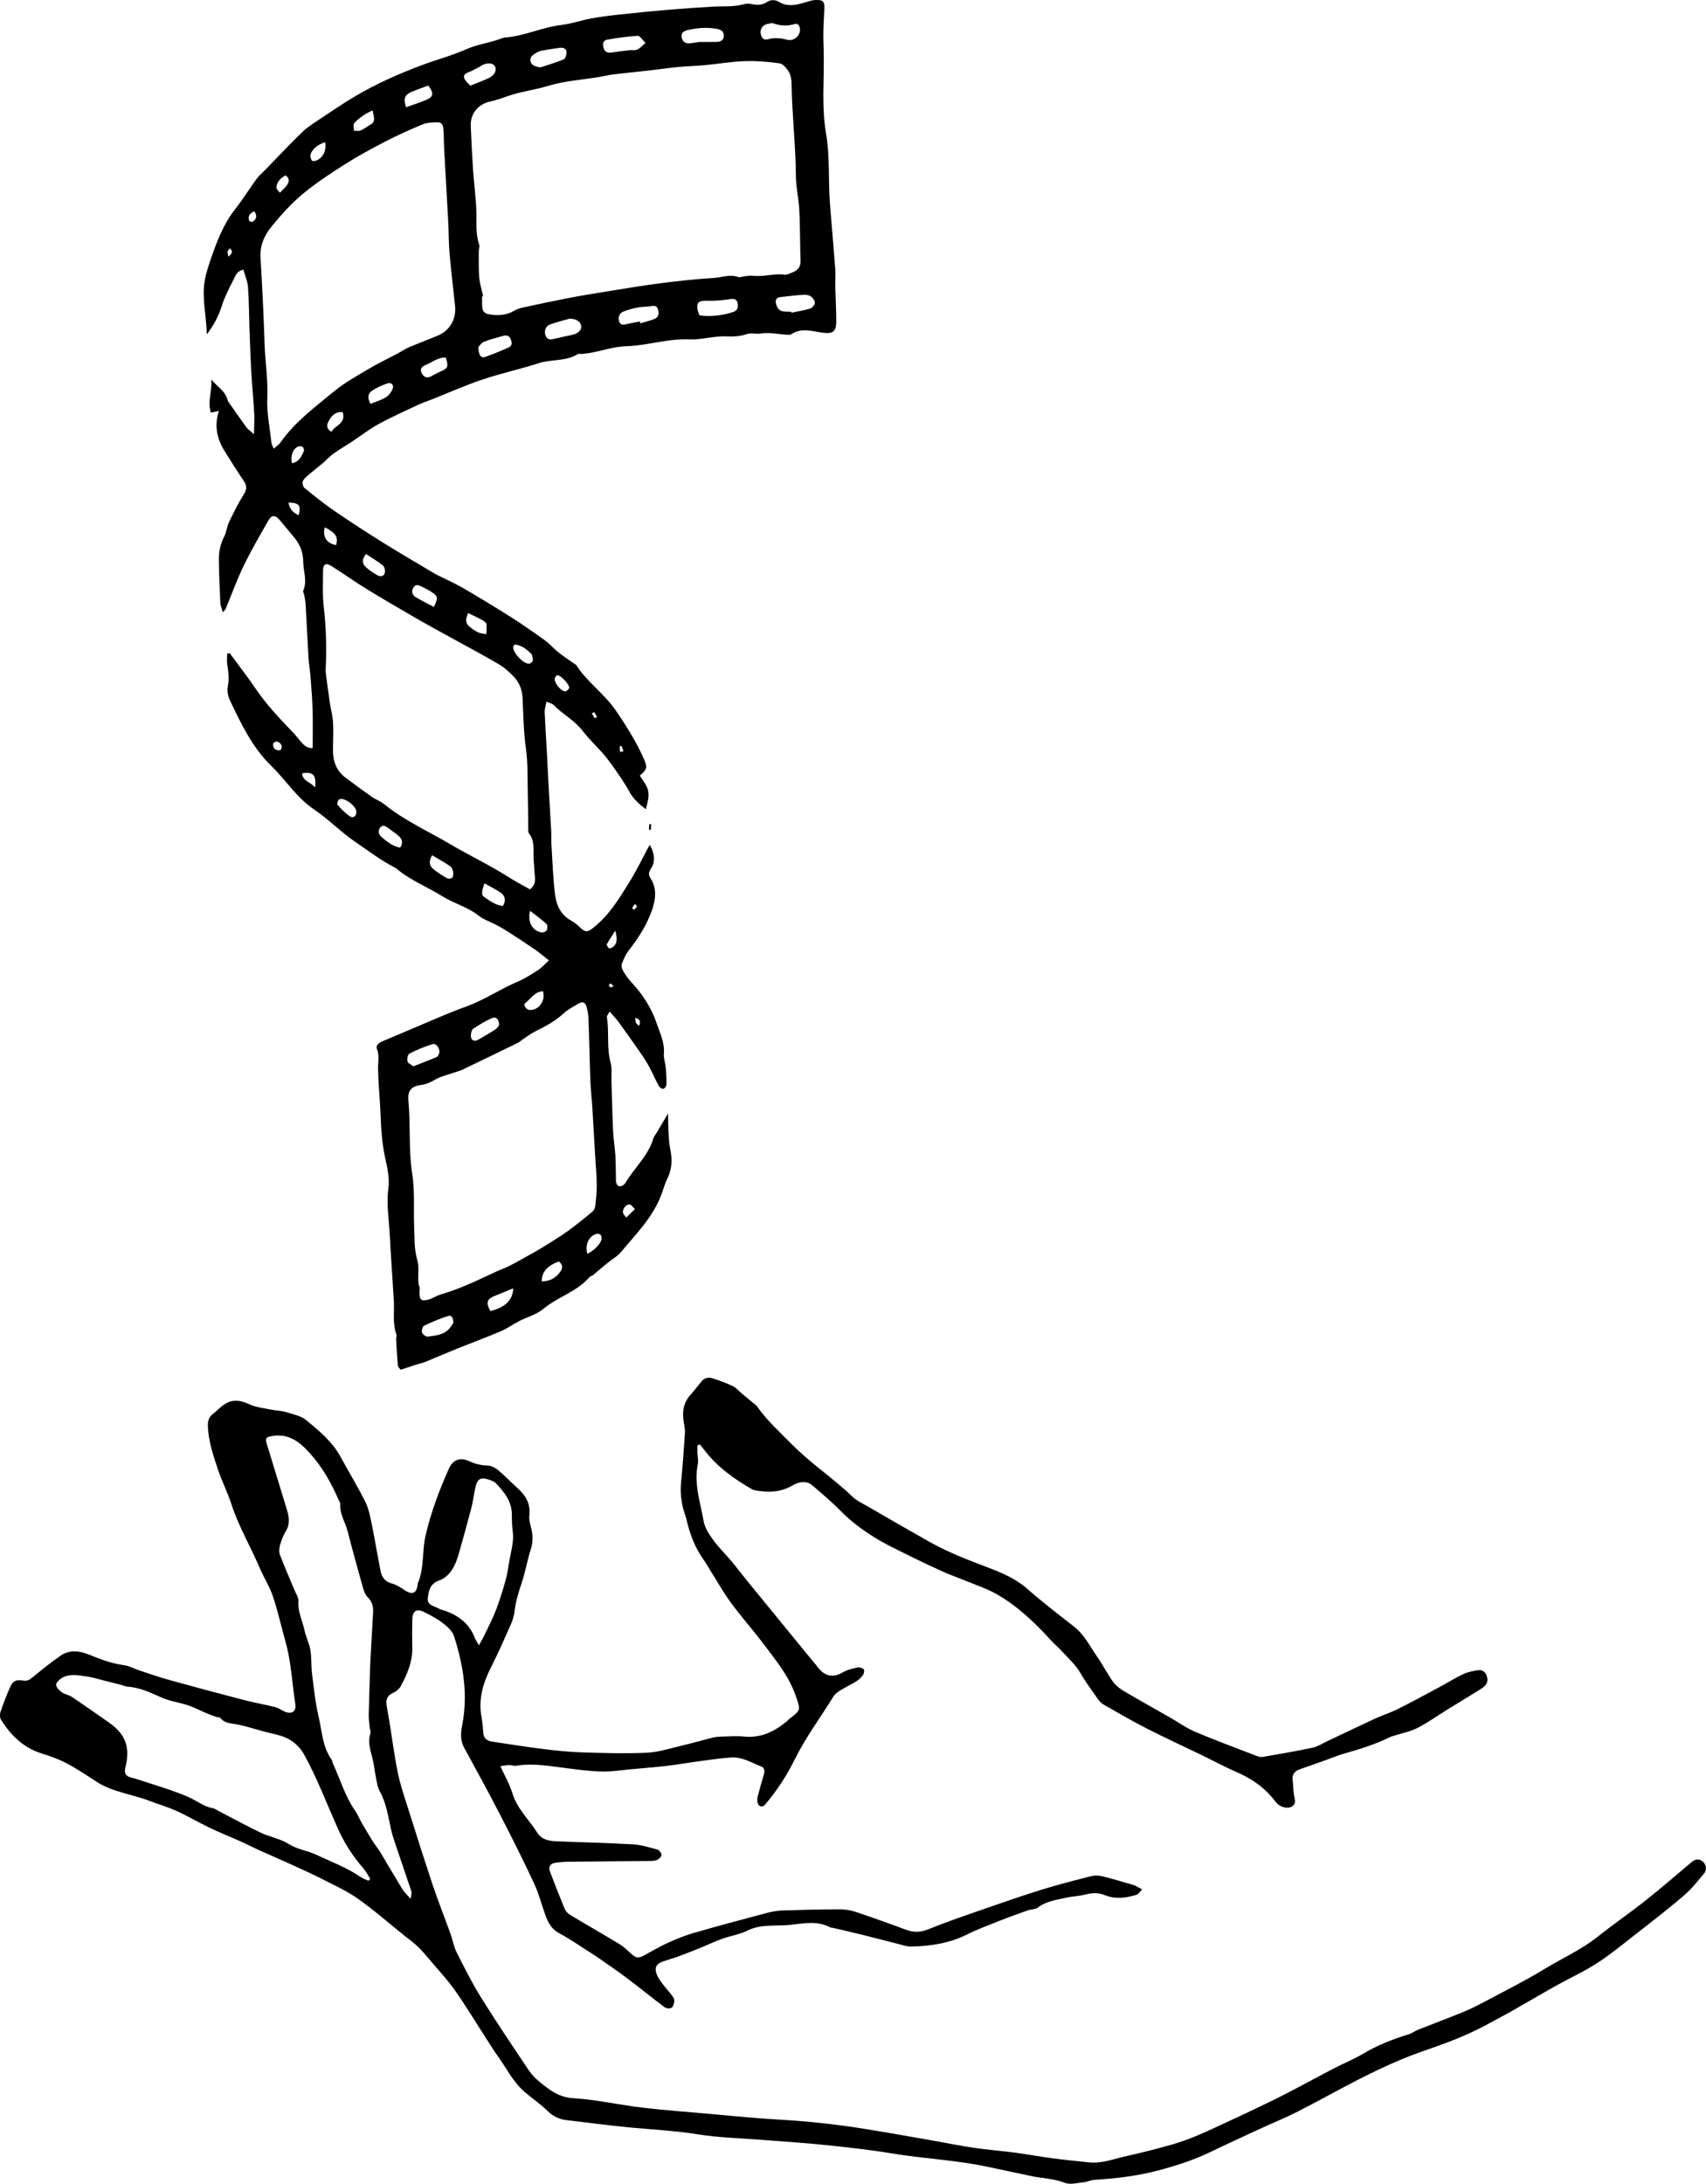 <?xml version="1.0" encoding="utf-8"?>
<!-- Generator: Adobe Illustrator 27.1.1, SVG Export Plug-In . SVG Version: 6.00 Build 0)  -->
<svg version="1.1" id="Layer_1" xmlns="http://www.w3.org/2000/svg" xmlns:xlink="http://www.w3.org/1999/xlink" x="0px" y="0px"
	 viewBox="0 0 668.13 854.84" style="enable-background:new 0 0 668.13 854.84;" xml:space="preserve">
<path d="M214.98,375.95c-2.23-1.74-3.8-3.11-5.5-4.28c-3.58-2.45-7.22-4.81-10.87-7.16c-1.44-0.93-2.95-1.76-4.47-2.57
	c-2.21-1.17-4.73-1.94-6.64-3.47c-4.31-3.44-9.67-4.76-14.23-7.6c-5.92-3.7-12.53-6.24-17.93-10.79c-0.3-0.25-0.65-0.46-1-0.64
	c-5.32-2.69-9.98-6.36-14.89-9.66c-5.84-3.92-10.67-9.03-16.41-12.88c-6.86-4.61-11.06-11.53-16.79-17.08
	c-7.51-7.27-11.87-16.61-16.29-25.85c-0.75-1.56-1.05-3.66-0.73-5.35c0.56-2.96,0.21-5.76-0.24-8.63c-0.2-1.31-0.03-2.69-0.03-4.03
	c0.32-0.1,0.64-0.21,0.97-0.31c3.37,4.59,6.89,9.09,10.09,13.81c4.24,6.25,9.36,11.7,14.58,17.1c1.09,1.13,2.06,2.38,3.07,3.59
	c1.29,1.54,2.68,2.86,4.79,2.66c0-4.97,0.1-9.77-0.03-14.56c-0.12-4.32-0.46-8.64-0.79-12.96c-0.2-2.62-0.66-5.22-0.82-7.84
	c-0.42-6.96-0.73-13.92-1.13-20.88c-0.07-1.17-0.31-2.34-0.51-3.5c-0.11-0.65-0.62-1.41-0.41-1.89c1.65-3.81,0-7.58-0.02-11.35
	c-0.02-3.53-1.26-6.73-3.55-9.47c-1.95-2.32-3.86-4.69-5.84-6.99c-1.52-1.77-2.98-1.82-4.12,0.17c-3.4,5.93-6.86,11.86-9.84,18.01
	c-2.64,5.43-4.67,11.16-7,16.75c-0.14,0.34-0.47,0.59-1.13,1.4c-0.41-1.48-0.91-2.52-0.97-3.59c-0.27-5.67-0.52-11.34-0.59-17.01
	c-0.04-3.19,0.64-6.25,2.14-9.17c0.89-1.73,1.02-3.84,1.87-5.6c1.76-3.67,3.59-7.35,5.76-10.79c1.27-2.02,1.25-3.44-0.06-5.35
	c-2.54-3.68-4.88-7.51-7.27-11.3c-3.08-4.87-4.4-10.05-2.4-16.02c-1.11,0.23-1.94,0.4-3.16,0.66c-1.44-4.41,0.6-8.65,0.16-12.98
	c2.2,2.75,5.51,4.44,6.39,8.08c0.12,0.49,0.5,0.93,0.8,1.36c2.19,3.12,4.35,6.26,6.6,9.33c0.57,0.77,1.43,1.32,2.94,2.67
	c0.04-3.4,0.21-5.84,0.08-8.26c-0.31-5.4-0.84-10.78-1.15-16.18c-0.32-5.67-0.51-11.34-0.71-17.01c-0.19-5.39-0.18-10.8-0.58-16.18
	c-0.17-2.27-1.16-4.48-1.8-6.78c-2.55,0.46-3.12,2.42-3.89,3.95c-1.71,3.39-3.51,6.81-4.63,10.42c-1.27,4.06-3.27,7.6-5.81,10.96
	c-0.1-7.08-2.03-14.08-0.79-21.14c0.49-2.82,1.4-5.59,2.34-8.31c2.37-6.86,4.89-13.63,9.47-19.46c3-3.82,5.58-7.98,8.44-11.93
	c0.84-1.16,1.99-2.1,3-3.14c4.95-5.09,9.81-10.27,14.9-15.21c2.05-1.99,4.57-3.53,6.97-5.13c4.59-3.06,9.15-6.2,13.9-8.99
	c8.29-4.87,17.07-8.76,26.07-12.12c5.76-2.15,11.75-3.72,17.35-6.21c4.29-1.91,8.89-2.44,13.21-4.02c0.62-0.23,1.25-0.51,1.9-0.55
	c7.64-0.58,14.63-4.06,22.22-4.94c3.9-0.45,7.68-1.81,11.56-2.53c3.61-0.67,7.27-1.12,10.92-1.52c6.41-0.7,12.82-1.34,19.25-1.88
	c5.78-0.49,11.57-0.88,17.36-1.22c4.19-0.25,8.42,0.21,12.55-1.02c0.84-0.25,1.85-0.17,2.74,0.01c2.14,0.44,4.12,0.45,6.08-0.83
	c1.53-1,3.17-0.91,4.85,0.08c3.08,1.82,6.3,1.18,9.5,0.24c1.49-0.43,2.99-1,4.51-1.07c3.15-0.15,3.68,0.58,3.54,3.66
	c-0.18,4.22-0.51,8.45-0.34,12.67c0.18,4.72,0.15,9.42,0.06,14.14c-0.14,7.2-0.29,14.55,0.93,21.59c1.62,9.32,0.83,18.64,1.57,27.92
	c0.67,8.39,1.43,16.78,2.06,25.18c0.18,2.35-0.03,4.74,0.02,7.1c0.1,4.48,0.37,8.95,0.38,13.43c0.01,4.27-1.45,5.09-5.65,4.49
	c-3.93-0.57-8.04-1.94-11.89,0.59c-0.31,0.21-0.76,0.29-1.14,0.28c-3.66-0.13-7.22-1.07-11.03-0.49c-1.68,0.26-3.56-0.4-5.57,0.28
	c-2.31,0.78-4.95,0.97-7.41,0.83c-5.05-0.28-9.98,1.38-14.89,1.17c-8.42-0.37-16.38,2.43-24.7,2.67c-4.54,0.13-9.04,1.65-13.57,2.52
	c-1.16,0.22-2.34,0.35-3.52,0.49c-0.65,0.07-1.46-0.17-1.95,0.13c-4.69,2.88-10.25,1.89-15.25,3.51
	c-7.24,2.35-14.72,3.95-21.93,6.37c-6.71,2.25-13.21,5.16-19.8,7.77c-1.83,0.72-3.72,1.32-5.5,2.16c-5.2,2.45-10.46,4.8-15.49,7.55
	c-3.65,2-6.97,4.61-10.46,6.91c-2.4,1.59-4.91,3.02-7.24,4.7c-1.48,1.06-2.7,2.47-4.09,3.66c-1.69,1.44-3.48,2.77-5.17,4.22
	c-0.98,0.84-2.11,1.7-2.65,2.81c-0.32,0.67,0.04,2.21,0.63,2.69c3.87,3.15,7.78,6.27,11.89,9.09c6.2,4.25,12.52,8.33,18.89,12.31
	c6.58,4.11,13.3,8,19.96,11.98c0.57,0.34,1.16,0.63,1.75,0.93c3.28,1.65,6.66,3.13,9.83,4.98c6.26,3.65,12.47,7.4,18.59,11.29
	c4.56,2.9,8.99,6,13.37,9.16c1.79,1.29,3.23,3.05,4.96,4.43c1.95,1.56,4.04,2.93,6.07,4.38c0.43,0.31,0.99,0.53,1.25,0.95
	c4.24,6.59,10.89,11.06,15.31,17.52c4.26,6.22,8.26,12.58,11.26,19.51c1.26,2.91,0.82,3.94-1.8,6.04c1.11,1.87,2.59,3.56,3.16,5.52
	c0.69,2.38-0.09,4.85-0.8,7.67c-2.82-2.2-4.99-4.17-6.47-6.9c-2.19-4.03-4.87-7.71-7.54-11.44c-3.27-4.58-7.51-8.13-10.85-12.46
	c-3.17-4.1-7.7-6.35-11.16-9.94c-0.56-0.59-1.55-0.77-2.89-1.39c-0.3,1.65-0.75,2.88-0.7,4.09c0.24,5.67,0.62,11.33,0.93,16.99
	c0.19,3.54,0.34,7.08,0.53,10.62c0.35,6.18,0.74,12.36,1.07,18.54c0.1,1.84,0,3.7,0.11,5.54c0.41,6.59,0.61,13.2,1.41,19.74
	c0.52,4.25,2.33,8.09,6.49,10.31c1.14,0.61,2.14,1.51,3.1,2.39c2.42,2.23,3.04,2.19,5.69,0.07c5.99-4.81,9.9-11.26,13.84-17.64
	c2.88-4.67,5.28-9.64,7.93-14.55c1.94,2.86,2.29,6.68,0.65,9.06c-0.94,1.36-1.28,2.49-0.33,3.95c2.62,4.05,2.07,8.33,0.59,12.55
	c-2.04,5.79-5.29,10.89-9.07,15.71c-1.19,1.52-1.99,3.4-2.7,5.21c-0.28,0.72-0.08,1.86,0.33,2.57c0.92,1.59,1.95,3.17,3.21,4.51
	c4.4,4.7,7.97,10.06,9.98,16.04c1.29,3.84,3.29,7.69,2.92,12.08c-0.15,1.79,0.56,3.64,0.73,5.48c0.2,2.22,0.33,4.46,0.27,6.69
	c-0.01,0.59-0.76,1.58-1.25,1.63c-0.55,0.06-1.45-0.59-1.76-1.17c-1.44-2.67-2.62-5.49-4.1-8.13c-1.22-2.18-2.67-4.23-4.1-6.28
	c-2.48-3.57-5-7.11-7.57-10.62c-0.96-1.31-2.11-2.48-3.49-4.08c-0.57,1.15-1.14,1.74-1.06,2.23c0.98,5.85-0.16,11.85,1.44,17.69
	c0.64,2.33,0.29,4.94,0.37,7.42c0.2,6.46,0.32,12.91,0.62,19.37c0.14,3.15,0.68,6.27,0.89,9.42c0.18,2.88,0.15,5.77,0.22,8.66
	c0.02,0.79-0.07,1.62,0.16,2.35c0.38,1.25,1.32,1.61,2.48,0.99c0.44-0.24,0.85-0.66,1.11-1.09c3.49-5.87,8.9-10.52,10.91-17.34
	c0.25-0.86,0.92-1.59,1.39-2.38c1.38-2.33,2.76-4.67,4.37-7.39c0.06,2.65,0.06,5.18,0.2,7.7c0.12,2.09,0.23,4.21,0.66,6.25
	c0.84,4.01,0.72,7.82-1.16,11.58c-0.99,1.99-1.55,4.19-2.34,6.28c-3.32,8.87-9.96,15.42-15.84,22.49c-1.31,1.58-3.25,2.64-4.89,3.95
	c-0.91,0.73-1.81,1.47-2.7,2.22c-1.1,0.92-2.17,1.88-3.29,2.78c-0.41,0.32-1.05,0.4-1.37,0.77c-4.94,5.76-12.46,7.76-18.15,12.5
	c-2.63,2.2-6.3,3.14-9.44,4.76c-2.44,1.26-4.69,2.92-7.21,3.98c-5.77,2.45-11.67,4.62-17.49,6.96c-4.03,1.62-8.01,3.38-12.03,5.01
	c-1.09,0.44-2.26,0.66-3.38,1.02c-1.96,0.62-3.91,1.27-6.3,2.06c-0.18-0.28-0.99-0.96-1.07-1.72c-0.35-3.37-0.5-6.77-0.69-10.16
	c-0.04-0.65,0.3-1.38,0.09-1.95c-1.55-4.36-0.74-8.88-1-13.33c-0.49-8.42-1.14-16.83-1.56-25.25c-0.31-6.23-1.41-12.37-0.56-18.72
	c0.51-3.78-0.4-7.87-1.24-11.69c-1.2-5.46-1.61-10.95-1.81-16.5c-0.22-6.05-0.86-12.1-1-18.15c-0.07-2.72,0.62-5.4-0.44-8.15
	c-0.55-1.42,0.82-2.37,2.1-2.92c3.4-1.46,6.8-2.91,10.22-4.33c7.53-3.14,14.96-6.54,22.63-9.3c7.09-2.56,13.28-6.82,20.16-9.74
	c2.88-1.22,5.56-2.98,8.22-4.67C212.2,378.77,213.23,377.54,214.98,375.95z M189.22,115.93c-0.14,0.03-0.28,0.06-0.42,0.09
	c0,0.92,0,1.85,0,2.77c0.01,3.38,0.73,4.08,4.09,4.45c2.98,0.33,5.75-0.04,8.39-1.54c1.02-0.58,2.16-1.02,3.3-1.27
	c5.91-1.29,11.83-2.55,17.77-3.7c4.53-0.88,9.08-1.64,13.63-2.37c7.52-1.21,15.03-2.49,22.58-3.47c7.02-0.91,14.08-1.66,21.14-2.1
	c3.1-0.19,6.17-1.54,9.38-0.35c0.75,0.28,1.79-0.25,2.7-0.34c1.04-0.1,2.1-0.26,3.12-0.15c4.13,0.48,8.18-0.97,12.33-0.42
	c0.95,0.13,2.03-0.48,3.02-0.85c2.19-0.82,3.42-2.25,3.28-4.79c-0.18-3.28-0.11-6.58-0.21-9.87c-0.15-4.61-0.05-9.25-0.66-13.8
	c-0.42-3.12-0.93-6.17-0.96-9.37c-0.09-12.1-1.53-24.15-1.7-36.26c-0.02-1.55-0.35-3.28-1.13-4.57c-0.82-1.35-2.25-3.05-3.6-3.24
	c-4.53-0.63-9.15-1-13.71-0.84c-5.22,0.18-10.42,1.09-15.63,1.58c-3.38,0.32-6.78,0.37-10.15,0.7c-4.06,0.4-8.09,0.98-12.14,1.44
	c-4.45,0.51-8.91,0.92-13.35,1.46c-1.95,0.24-3.87,0.72-5.81,1.04c-6.63,1.1-13.46,1.52-19.83,3.46
	c-5.39,1.65-11.01,2.24-16.29,4.18c-2.09,0.76-4.22,1.45-6.39,1.93c-4.72,1.04-7.82,4.8-7.61,9.59c0.25,5.67,0.51,11.34,0.89,17.01
	c0.37,5.38,1.09,10.73,1.31,16.12c0.18,4.46-0.42,8.94,1.11,13.3c0.27,0.78-0.18,1.8-0.18,2.71c0.02,3.41-0.09,6.84,0.2,10.23
	C187.9,111.13,188.69,113.52,189.22,115.93z M207.6,348.17c1.8-1.59,2.11-3.13,1.89-4.96c-0.25-2.08-0.25-4.19-0.47-6.28
	c-0.38-3.6,0.75-7.45-1.86-10.69c-0.29-0.36-0.27-1.01-0.28-1.53c-0.07-4.99-0.06-9.98-0.19-14.97c-0.14-5.54,0.07-11.14-0.71-16.59
	c-0.93-6.55-1.01-13.11-1.31-19.66c-0.16-3.43-1.19-6.22-3.43-8.57c-1.72-1.8-3.62-3.57-5.75-4.82
	c-6.24-3.66-12.64-7.04-18.97-10.54c-4.5-2.49-9.03-4.93-13.49-7.51c-6.6-3.82-13.19-7.64-19.69-11.63
	c-4.6-2.82-8.99-5.99-13.56-8.86c-2.14-1.34-3.25-0.7-3.26,1.8c-0.02,4.76-0.25,9.56,0.28,14.26c0.91,8.03,1.16,16.03,0.75,24.08
	c-0.05,1.04,0.07,2.1,0.21,3.14c0.46,3.51,0.94,7.02,1.46,10.51c0.37,2.44,1.06,4.85,1.2,7.3c0.2,3.4,0.07,6.83-0.02,10.24
	c-0.12,4.62,1.05,8.64,4.91,11.52c3.36,2.5,6.72,5.01,10.15,7.41c1.62,1.13,3.56,1.82,5.08,3.05c7.95,6.41,17.26,10.56,25.97,15.69
	c7.56,4.46,15.54,8.22,22.96,12.97C202.04,345.17,204.74,346.55,207.6,348.17z M107.2,175.64c1.19-1.07,2.09-1.63,2.65-2.43
	c5.65-8.1,13.55-13.87,21.01-20.03c4.04-3.33,8.72-5.91,13.24-8.61c3.73-2.22,7.66-4.08,11.49-6.12c1.51-0.8,2.93-1.8,4.49-2.47
	c3.73-1.59,7.54-3,11.28-4.56c4.75-1.98,7.38-6.44,6.86-11.6c-0.71-6.89-1.56-13.77-2.17-20.67c-0.35-4.05-0.28-8.14-0.5-12.2
	c-0.51-9.6-1.09-19.2-1.61-28.8c-0.14-2.5-0.1-5.01-0.28-7.51c-0.1-1.34-0.46-2.82-2.21-2.76c-1.96,0.07-4.07,0.04-5.82,0.76
	c-4.99,2.05-9.93,4.28-14.72,6.76c-5.49,2.84-10.94,5.8-16.15,9.11c-5.65,3.59-11.28,7.31-16.4,11.59
	c-4.33,3.62-8.16,7.92-11.77,12.28c-2.87,3.46-4.85,7.47-4.57,12.33c0.65,11.17,1.25,22.34,1.58,33.52
	c0.21,7.2,1.42,14.3,1.09,21.58c-0.26,5.85,1.01,11.76,1.63,17.64C106.38,173.93,106.69,174.39,107.2,175.64z M164.39,504.13
	c-0.07,0.98-0.12,1.38-0.12,1.78c0.04,2.98,0.71,3.59,3.59,2.81c1.62-0.44,3.07-1.51,4.69-1.98c7.63-2.2,14.72-5.68,21.88-9.01
	c1.67-0.77,3.43-1.34,5.06-2.18c2.68-1.37,5.29-2.88,7.92-4.34c1.5-0.83,3.01-1.64,4.46-2.55c3.34-2.09,6.75-4.1,9.96-6.38
	c3.52-2.5,6.88-5.23,10.21-7.98c0.63-0.52,1.03-1.6,1.12-2.47c0.3-2.74,0.57-5.51,0.54-8.26c-0.04-3.56-0.38-7.12-0.59-10.67
	c-0.37-6.4-0.72-12.81-1.12-19.21c-0.22-3.54-0.65-7.07-0.78-10.62c-0.3-8.14-0.44-16.3-0.73-24.44c-0.06-1.57-0.39-3.15-0.81-4.68
	c-0.37-1.36-1.45-2.01-2.75-1.27c-2.17,1.25-4.47,2.42-6.28,4.1c-3.25,3.02-7.07,4.98-10.96,6.93c-1.62,0.81-3.1,1.93-4.63,2.93
	c-0.76,0.5-1.43,1.19-2.24,1.58c-7.22,3.54-14.46,7.04-21.72,10.52c-0.94,0.45-1.99,0.69-2.98,1.04c-2.6,0.91-5.37,1.52-7.73,2.86
	c-1.76,1-3.34,1.81-5.39,2.07c-3.87,0.5-5.42,2.16-5.05,6.09c0.9,9.58,0.02,19.21,1.51,28.81c1.05,6.73,0.46,13.71,0.75,20.57
	c0.18,4.31-0.03,8.81,1.17,12.86C164.56,497.01,163.04,500.94,164.39,504.13z M273.91,16.42c2.1,0,4.46,0.05,6.82-0.02
	c1.44-0.04,2.65-0.61,2.75-2.25c0.09-1.54-0.82-2.46-2.29-2.76c-4.07-0.84-8.11-0.52-12.12,0.45c-1.44,0.35-2.4,1.22-2.09,2.84
	c0.32,1.68,1.46,2.45,3.16,2.28C271.3,16.84,272.46,16.63,273.91,16.42z M273.93,123.47c4.81,0.57,9.04,0.02,13.19-1.33
	c1.77-0.58,2.05-1.9,1.74-3.45c-0.34-1.69-1.51-1.83-3.01-1.58c-1.92,0.32-3.88,0.48-5.83,0.6c-1.44,0.09-2.89-0.04-4.33,0.04
	c-2.14,0.12-2.81,0.88-2.57,3.02C273.22,121.65,273.63,122.49,273.93,123.47z M250.56,125.86c0.06,0.23,0.12,0.46,0.19,0.69
	c1.95-0.59,4-0.97,5.83-1.83c1.52-0.71,1.53-2.37,1.05-3.81c-0.5-1.49-1.78-1.18-2.98-1.02c-1.68,0.22-3.41,0.18-5.06,0.51
	c-1.91,0.38-3.83,0.89-5.63,1.64c-1.51,0.62-2.07,2.64-1.4,4.02c0.7,1.45,1.86,1.04,3.04,0.77
	C247.23,126.44,248.9,126.17,250.56,125.86z M309.94,122.07c0.02,0.11,0.05,0.22,0.07,0.33c2.42-0.51,4.89-0.87,7.24-1.6
	c0.81-0.25,1.79-1.37,1.86-2.17c0.07-0.82-0.69-1.98-1.44-2.52c-0.77-0.56-1.97-0.8-2.95-0.73c-3,0.19-5.98,0.58-8.97,0.9
	c-1.71,0.18-2.23,1.16-1.79,2.75c0.45,1.66,1.33,2.85,3.22,2.92C308.1,121.98,309.02,122.03,309.94,122.07z M302.44,9.02
	c-0.9,0.19-1.7,0.26-2.43,0.52c-1.87,0.69-2.62,2.56-1.85,4.52c0.73,1.86,2,1.5,3.56,1.09c1.31-0.35,2.78-0.2,4.16-0.09
	c1.16,0.09,2.3,0.63,3.46,0.63c2.14,0.01,3.99-1.98,3.97-4.09c-0.01-1.38-0.77-2.61-2.11-2.19
	C308.14,10.37,305.25,10.05,302.44,9.02z M252.8,16.78c-1.3-1.24-2.21-2.81-3.02-2.76c-4.05,0.26-8.11,0.81-12.11,1.54
	c-1.57,0.29-1.73,1.87-1.29,3.25c0.46,1.45,1.51,2.01,3.08,1.76c2.32-0.37,4.65-0.64,6.98-0.91c1.05-0.12,2.23,0.14,3.13-0.26
	C250.61,18.95,251.42,17.95,252.8,16.78z M223.07,124.74c-2.26,0.66-5.06,1.33-7.76,2.32c-1.65,0.6-2.3,2.75-1.63,4.37
	c0.75,1.81,2.17,1.51,3.67,1.14c2.29-0.56,4.6-1.01,6.9-1.52c2.12-0.47,3.48-1.81,3.38-3.29
	C227.5,126.02,225.84,124.77,223.07,124.74z M211.52,26.41c3.1-1.02,6.26-1.91,9.25-3.18c0.69-0.3,1.19-1.98,1.1-2.96
	c-0.13-1.41-1.48-1.72-2.76-1.54c-2.35,0.33-4.69,0.67-7.02,1.11c-0.76,0.14-1.5,0.51-2.18,0.91c-1.29,0.74-2.58,1.61-2.09,3.39
	C208.32,25.9,209.88,25.93,211.52,26.41z M187.38,135.78c-0.08,2.9,0.95,4.5,2.36,4.03c3.19-1.06,6.3-2.41,9.39-3.75
	c1.57-0.68,1.42-2.01,0.85-3.34s-1.62-1.61-2.91-1.24c-2.51,0.73-5.07,1.33-7.5,2.29C188.56,134.18,187.84,135.34,187.38,135.78z
	 M161.91,417.41c3.18-1.25,6.11-2.36,9-3.57c0.42-0.18,0.76-0.74,0.97-1.2c0.79-1.67-0.85-4.41-2.5-3.9
	c-3.11,0.95-6.16,2.23-9.06,3.71c-0.64,0.32-0.95,2.12-0.72,3.07C159.78,416.25,161.03,416.73,161.91,417.41z M177.55,517.87
	c-0.05-1.92-0.61-3.19-2.06-2.72c-3.2,1.04-6.34,2.32-9.37,3.78c-0.61,0.29-1.07,1.92-0.83,2.69c0.23,0.73,1.55,1.71,2.25,1.61
	c2.81-0.4,5.8-0.59,8.02-2.7C176.46,519.67,177.08,518.52,177.55,517.87z M184.16,33.54c2.78-1.13,5.14-1.94,7.36-3.03
	c2.33-1.14,3.19-3.24,2.22-4.69c-0.83-1.24-2.97-1.35-5.04-0.24c-0.34,0.18-0.64,0.46-0.99,0.64c-1.38,0.7-2.74,1.48-4.17,2.04
	c-1.26,0.49-2.28,1.15-1.65,2.54C182.35,31.82,183.35,32.6,184.16,33.54z M195.47,401.34c0.06-2.21-1.17-3.49-2.71-2.83
	c-2.61,1.13-5.08,2.65-7.46,4.23c-0.6,0.4-0.84,1.63-0.89,2.5c-0.11,1.87,1.21,2.69,2.83,1.79c2.3-1.28,4.56-2.62,6.77-4.05
	C194.71,402.52,195.16,401.7,195.47,401.34z M167.73,33.49c-2.32,0.87-4.42,1.58-6.46,2.43c-2.78,1.15-3.36,2.74-2.23,6.06
	c2.67-0.96,5.39-1.81,8-2.93C169.81,37.86,169.96,36.38,167.73,33.49z M174.59,139.98c-3.04-0.16-5.34,1.87-7.96,2.92
	c-1.85,0.74-2.24,1.93-1.39,3.36c0.88,1.49,2.1,1.88,3.67,1.02c1.26-0.69,2.53-1.38,3.84-1.96
	C175.45,144.14,175.7,143.53,174.59,139.98z M169.91,237.59c1.73-3.49,1.64-4.17-0.83-5.81c-1.19-0.79-2.49-1.42-3.76-2.08
	c-1.2-0.62-2.53-1.21-3.43,0.32c-0.83,1.42-0.55,2.89,0.91,3.75C165.11,235.13,167.53,236.32,169.91,237.59z M201,504.31
	c-2.68,1.1-4.9,2.07-7.15,2.94c-3.21,1.25-3.66,2.69-1.79,5.96C197.74,511.83,200.84,509.02,201,504.31z M169.22,334.79
	c-1.45,2.52-0.99,4.16,0.41,5.35c1.59,1.35,3.4,2.47,5.21,3.52c0.56,0.33,1.7,0.39,2.13,0.03c0.47-0.39,0.65-1.44,0.54-2.13
	c-0.14-0.86-0.49-1.98-1.14-2.43C174.16,337.61,171.79,336.33,169.22,334.79z M145.13,158.08c2.19-0.89,4.23-1.46,5.97-2.53
	c1.12-0.69,2.09-1.97,2.62-3.2c0.68-1.57-0.35-2.78-1.95-2.27c-2.08,0.66-4.12,1.62-5.96,2.79
	C144.05,154.01,143.77,155.78,145.13,158.08z M189.71,345.79c-1.12,3.48-1.25,4.55-0.08,5.34c2.21,1.5,4.4,3.19,7.29,3.55
	c1.34-2.17,0.96-3.99-0.88-5.27C194.16,348.09,192.04,347.1,189.71,345.79z M183.35,239.97c-1.2,2.82-1.05,4.04,0.66,5.44
	c1,0.82,2.09,1.61,3.26,2.14c0.96,0.44,2.11,0.49,3.17,0.72c0.04-1.35,0.26-2.73,0.05-4.03c-0.1-0.59-1-1.17-1.66-1.53
	C187.12,241.77,185.35,240.96,183.35,239.97z M156.72,331.82c1.36-2.04,0.72-3.55-0.89-4.84c-1.23-0.99-2.51-1.9-3.78-2.83
	c-0.99-0.72-2.11-1.48-3.12-0.24c-0.95,1.17-0.76,2.65,0.32,3.58C151.42,329.33,153.61,331.25,156.72,331.82z M145.89,43.19
	c-1.47,0.8-2.64,1.3-3.66,2.03c-1.27,0.91-2.6,1.85-3.52,3.06c-0.47,0.63-0.09,1.9-0.09,2.88c0.84,0,1.76,0.22,2.5-0.05
	c1.09-0.4,2.04-1.16,3.06-1.76C146.84,47.79,146.94,47.52,145.89,43.19z M143.35,216.88c-1.66,1.99-1.55,3.65-0.23,4.96
	c1.28,1.27,2.86,2.27,4.42,3.2c1.03,0.61,2.52,0.89,3.05-0.47c0.34-0.88,0.1-2.59-0.55-3.13C148,219.74,145.64,218.4,143.35,216.88z
	 M212.64,388.02c-3.23,0.13-4.74,2.97-6.92,4.63c-0.98,0.74,0.31,2.64,1.77,2.71C210.99,395.54,213.74,391.75,212.64,388.02z
	 M212.22,501.6c3.45,0.01,5.75-1.65,7.42-4.06c0.84-1.21,0.62-2.76-0.81-3.73C214.33,495.48,212.04,498.05,212.22,501.6z
	 M207.62,356.56c-1.2,4.41,1.04,8.02,4.62,8.44c0.63,0.07,1.71-0.4,1.92-0.9c0.29-0.69,0.3-2.01-0.16-2.43
	C212.13,359.95,210.05,358.46,207.62,356.56z M201.51,252.29c-0.23,0.5-0.55,0.85-0.53,1.18c0.18,2.38,3.86,6.27,6.14,6.34
	c0.54,0.02,1.57-0.79,1.57-1.22c0.01-0.98-0.19-2.28-0.83-2.87C206.09,254.07,204.15,252.5,201.51,252.29z M139.58,317.91
	c0.08-2.32-4.75-5.98-6.76-4.99c-0.49,0.24-0.93,1.84-0.65,2.14c1.45,1.62,3.01,3.23,4.79,4.46
	C138.3,320.45,139.52,319.53,139.58,317.91z M229.98,490.79c2.54-1.02,5.42-4,5.64-5.84c0.07-0.56-0.17-1.41-0.58-1.72
	c-0.41-0.31-1.28-0.32-1.81-0.11C230.43,484.25,229.1,487.29,229.98,490.79z M127.32,55.72c-2.82,0.75-5.33,2.89-5.71,4.93
	c-0.12,0.68,0.14,1.51,0.47,2.15c0.13,0.25,0.98,0.31,1.41,0.18C126.32,62.11,127.99,59.04,127.32,55.72z M129.78,169.05
	c1.42-2.61,5.82-3.17,4.44-7.71c-3.01-0.27-4.48,1.53-5.59,3.68C127.96,166.32,127.7,167.76,129.78,169.05z M127.19,206.41
	c-0.93,3.79,0.74,6.28,4.42,6.98C132.55,210.28,131.55,208.63,127.19,206.41z M114.34,181.34c2.89-0.55,3.7-2.73,4.64-4.69
	c0.2-0.42-0.08-1.39-0.47-1.7c-0.38-0.31-1.27-0.34-1.78-0.13C114.71,175.68,113.7,178.38,114.34,181.34z M218.19,264.28
	c-0.25,0.33-0.83,0.76-0.92,1.28c-0.3,1.74,2.45,5.14,4.14,5.06c0.54-0.03,1.36-0.78,1.49-1.33
	C223.17,268.12,219.64,264.27,218.19,264.28z M111.79,68.64c-2.12,1.29-3.5,2.7-3.51,4.86c0,0.64,0.87,1.29,1.34,1.94
	c0.95-1,2.04-1.9,2.8-3.03C113.25,71.18,113.53,69.79,111.79,68.64z M123.43,308.26c0.49-5.01-0.82-6.22-5.1-5.56
	C118.48,305.81,121.51,306,123.43,308.26z M240.97,364.33c-1.44,2.23-2.47,3.69-3.3,5.26c-0.17,0.32,0.33,1.2,0.75,1.56
	c0.23,0.2,1.02-0.02,1.39-0.28C241.54,369.69,241.98,367.96,240.97,364.33z M248.64,473.33c-0.88-0.87-1.3-1.64-1.87-1.78
	c-1.34-0.33-2.88,1.28-2.8,3.06c0.03,0.68,0.84,1.33,1.3,2C246.31,475.59,247.36,474.57,248.64,473.33z M112.99,196.75
	c0.44,2.69,1.9,3.99,4.01,4.93C117.9,197.77,117.21,196.86,112.99,196.75z M110.11,293.38c0.54-1.55-0.09-2.66-1.73-3.11
	c-0.39-0.11-1.39,0.53-1.41,0.87c-0.11,1.74,0.78,2.69,2.61,2.55C109.7,293.68,109.8,293.57,110.11,293.38z M99.63,82.71
	c-1.84,0.75-2.61,1.88-2.06,3.64c0.09,0.28,0.99,0.63,1.25,0.48C100.37,85.94,100.87,84.67,99.63,82.71z M89.47,100.47
	c1.52-1.29,1.81-2.07,0.55-3.26c-0.4,0.54-0.81,0.87-0.9,1.28C89.03,98.9,89.26,99.39,89.47,100.47z M242.84,294.38
	c0.45-0.11,0.9-0.22,1.36-0.33c-0.28-0.69-0.55-1.39-0.86-2.06c-0.01-0.03-0.63,0.13-0.63,0.2
	C242.71,292.91,242.78,293.64,242.84,294.38z M248.69,353.85c-0.46,0.63-0.85,1.07-1.09,1.58c-0.05,0.11,0.45,0.48,0.7,0.72
	c0.41-0.42,0.86-0.81,1.2-1.28C249.55,354.79,249.1,354.36,248.69,353.85z M248.78,398.46c0.11,0.84,0.09,1.45,0.3,1.95
	c0.16,0.38,0.62,0.63,1.22,1.18C250.9,399.88,250.77,398.95,248.78,398.46z M232.88,281.16c0.32-0.16,0.63-0.32,0.95-0.49
	c-0.37-0.62-0.7-1.26-1.13-1.83c-0.05-0.07-0.6,0.24-0.92,0.38C232.14,279.87,232.51,280.52,232.88,281.16z M240.34,386.04
	c-0.54-0.48-0.84-0.84-1.23-1.03c-0.1-0.05-0.67,0.46-0.65,0.7c0.02,0.29,0.37,0.67,0.67,0.78
	C239.35,386.57,239.71,386.29,240.34,386.04z"/>
<path d="M273.13,565.86c0,0.88-0.02,1.77,0,2.65c0.05,1.58,0.44,3.21,0.14,4.72c-1.55,7.69,1.02,14.94,2.31,22.29
	c0.46,2.59,2.14,5.12,3.75,7.33c2.16,2.97,4.84,5.55,7.21,8.37c1.95,2.32,3.75,4.77,5.67,7.12c8.93,10.94,17.88,21.86,26.82,32.79
	c0.17,0.2,0.39,0.37,0.53,0.58c2.74,4.02,6.01,5.63,10.68,2.86c1.66-0.98,3.69-1.4,5.61-1.82c0.74-0.16,1.84,0.17,2.39,0.69
	c0.34,0.32,0.19,1.58-0.18,2.12c-0.65,0.96-1.52,1.86-2.49,2.48c-1.99,1.26-4.16,2.24-6.16,3.48c-1.11,0.69-2.33,1.48-2.98,2.55
	c-5.05,8.18-10.83,15.89-15.12,24.56c-3.15,6.36-7.01,12.34-11.65,17.76c-1.06,1.24-2.54,0.91-2.96-0.7
	c-0.19-0.73-0.18-1.59,0.01-2.32c0.75-2.92,1.59-5.82,2.43-8.72c0.37-1.27,0.35-2.59-0.93-3.1c-3.88-1.52-7.58-3.89-11.95-3.57
	c-4.06,0.29-8.1,0.88-12.14,1.42c-4.57,0.61-9.11,1.43-13.68,1.94c-6.28,0.71-12.6,1.09-18.88,1.84
	c-6.52,0.78-12.89-0.19-19.32-0.96c-6.65-0.8-13.29-2.15-20.05-1c-0.87,0.15-1.82-0.29-2.73-0.27c-1.09,0.02-2.18,0.25-3.51,0.42
	c1.75,3.84,3.64,7.05,4.69,10.52c1.87,6.18,6.56,10.43,9.85,15.63c1.58,2.49,4.25,3.11,6.9,3.23c10.15,0.47,20.32,0.64,30.46,1.23
	c3.24,0.19,6.45,1.18,9.61,2.05c0.73,0.2,1.73,1.53,1.62,2.17c-0.14,0.79-1.2,1.75-2.05,1.99c-1.36,0.39-2.87,0.31-4.32,0.32
	c-9.91,0.1-19.81,0.16-29.72,0.28c-1.84,0.02-3.7,0.14-5.52,0.4c-1.93,0.28-2.78,1.57-2.09,3.4c1.84,4.94,3.78,9.85,5.81,14.72
	c0.38,0.9,1.22,1.77,2.08,2.28c6.43,3.86,12.95,7.57,19.36,11.46c1.66,1.01,3.09,2.43,4.55,3.74c1.91,1.7,2.8,1.87,4.91,0.74
	c3.11-1.67,6.15-3.49,9.35-4.94c3.34-1.51,6.77-2.92,10.28-3.94c9.5-2.74,19.06-5.29,28.62-7.82c2.03-0.54,4.15-0.9,6.24-0.97
	c7.52-0.25,15.04-0.43,22.56-0.44c2.07,0,4.22,0.41,6.19,1.07c6.49,2.17,12.94,4.48,19.35,6.87c3,1.12,5.71,1.16,8.78-0.09
	c6.21-2.54,12.57-4.73,18.91-6.94c8.34-2.9,16.67-5.82,25.09-8.46c6.54-2.05,13.2-3.73,19.84-5.43c1.35-0.35,2.94-0.31,4.3,0.02
	c4.1,1,8.15,2.19,12.2,3.4c1.07,0.32,2.03,1.01,3.52,1.78c-0.99,0.96-1.48,1.85-2.19,2.07c-4.1,1.28-8.29,1.82-12.42,0.16
	c-2.59-1.04-5.07-0.93-7.73-0.22c-2.4,0.64-4.97,0.65-7.41,1.21c-3.8,0.88-7.74,1.3-11.04,3.84c-1.05,0.81-2.78,0.68-4.13,1.16
	c-3.82,1.36-7.64,2.74-11.41,4.24c-4.14,1.64-8.34,3.2-12.32,5.19c-6.88,3.44-14.21,4.52-21.73,4.71c-1.79,0.04-3.61-0.64-5.4-1.09
	c-4.84-1.21-9.66-2.49-14.5-3.69c-3.7-0.91-7.41-1.75-11.12-2.61c-0.26-0.06-0.56,0-0.78-0.12c-4.87-2.63-9.97-1.64-15.08-1.05
	c-2.62,0.3-5.27,0.27-7.91,0.36c-3.3,0.11-6.44,0.43-9.56,1.99c-3.01,1.5-6.5,1.99-9.7,3.15c-3.06,1.1-6.01,2.51-9.03,3.73
	c-2.78,1.13-5.58,2.23-8.39,3.26c-1.97,0.72-4.01,1.26-5.99,1.98c-2.4,0.88-3.17,2.19-2.41,4.57c0.43,1.34,1.29,2.58,2.13,3.73
	c1.24,1.7,2.69,3.24,3.96,4.92c0.46,0.6,0.98,1.41,0.93,2.09c-0.07,0.97-0.39,2.25-1.08,2.74c-0.59,0.42-2.09,0.24-2.76-0.25
	c-4.95-3.71-9.75-7.63-14.69-11.35c-3.56-2.68-7.26-5.18-10.91-7.74c-1.18-0.83-2.4-1.61-3.62-2.38c-4-2.53-7.9-5.26-12.06-7.49
	c-2.85-1.53-4.2-3.92-5.22-6.65c-1.56-4.19-2.62-8.6-4.49-12.63c-4.23-9.08-8.71-18.04-13.31-26.93c-4.59-8.9-9.42-17.67-14.2-26.47
	c-1.58-2.9-1.29-5.92-0.71-8.9c2.32-11.89,0.39-23.4-3.23-34.69c-0.62-1.95-2.54-3.7-4.26-5.02c-2.26-1.75-4.85-3.14-7.43-4.41
	c-2.98-1.47-4.55-0.47-4.64,2.84c-0.1,3.69-0.1,7.39-0.01,11.09c0.12,5.49-1.96,10.33-4.45,15c-0.62,1.17-1.93,2.19-3.16,2.76
	c-2.05,0.94-2.75,2.39-2.48,4.43c0.3,2.22,0.76,4.42,1.12,6.64c1.1,6.76,1.95,13.57,3.34,20.27c0.98,4.76,2.59,9.4,4.06,14.06
	c3.18,10.07,6.36,20.15,9.72,30.16c2.09,6.25,4.54,12.38,6.78,18.58c0.89,2.48,1.33,5.17,2.5,7.49c3.02,5.99,6.05,12.02,9.59,17.7
	c5.99,9.61,12.34,19.01,18.65,28.42c1.16,1.73,2.72,3.26,4.33,4.58c3.81,3.13,7.46,5.94,13.04,6.28c9.05,0.55,18,2.63,27.04,3.69
	c9.42,1.11,18.9,1.77,28.35,2.62c5.52,0.5,11.04,1.05,16.56,1.48c6.71,0.52,13.43,0.8,20.13,1.43c6.43,0.61,12.86,1.37,19.24,2.35
	c9.38,1.45,18.73,3.14,28.08,4.76c5.84,1.01,11.65,2.22,17.51,3.09c5.34,0.8,10.74,1.18,16.1,1.89c4.97,0.66,9.9,1.58,14.87,2.24
	c4.7,0.62,9.42,1.07,14.14,1.57c5,0.53,9.63-1.36,14.37-2.4c5.92-1.3,11.8-2.81,17.64-4.45c3.53-0.99,7.01-2.25,10.4-3.67
	c4.7-1.98,9.3-4.22,13.94-6.35c0.6-0.28,1.21-0.53,1.81-0.81c5.8-2.79,11.65-5.48,17.38-8.39c6.78-3.45,13.44-7.13,20.19-10.64
	c3.86-2.01,7.93-3.63,11.66-5.85c5.57-3.33,11.5-5.64,17.66-7.53c1.37-0.42,2.57-1.35,3.91-1.88c5.83-2.31,11.72-4.49,17.52-6.87
	c2.91-1.19,5.73-2.61,8.5-4.09c7.76-4.14,15.66-8.06,23.16-12.64c7.03-4.28,14.61-7.63,21.12-12.82c6.17-4.91,12.7-9.38,18.88-14.28
	c6.08-4.82,11.93-9.93,17.88-14.91c1.48-1.24,2.99-1.31,4.3-0.22c1.32,1.11,1.78,3.21,0.59,4.64c-2.52,3.03-5,6.19-7.98,8.73
	c-6.11,5.23-12.48,10.16-18.83,15.1c-6.03,4.69-11.89,9.62-18.55,13.41c-4.12,2.34-8.4,4.39-12.54,6.7
	c-5.79,3.24-11.5,6.62-17.28,9.89c-2.97,1.69-6.02,3.25-9.01,4.9c-6.11,3.38-12.52,6.1-19.08,8.47c-5.15,1.86-10.37,3.57-15.41,5.69
	c-5.56,2.34-11.02,4.92-16.39,7.66c-8.1,4.13-16.02,8.61-24.12,12.73c-4.92,2.5-10.06,4.57-15.08,6.88
	c-6.45,2.98-12.9,5.94-19.3,9.03c-6.44,3.1-13.18,5.25-20.07,7.09c-8.33,2.22-16.8,3.19-25.36,3.74c-1.27,0.08-2.49,0.75-3.76,0.88
	c-2.57,0.25-5.47,1.12-7.67,0.26c-3.05-1.18-6.09-1.54-9.19-1.98c-0.91-0.13-1.84-0.22-2.74-0.41c-5.93-1.24-11.86-2.48-17.78-3.77
	c-12.52-2.72-25.35-3.25-37.96-5.34c-8.84-1.46-17.78-2.43-26.7-3.35c-8.13-0.84-16.29-1.32-24.44-1.97
	c-8.29-0.66-16.65-0.84-24.84-2.15c-9.01-1.45-18.06-1.86-27.09-2.73c-8.12-0.78-16.21-1.9-24.32-2.83
	c-2.86-0.32-5.19-1.38-7.33-3.45c-2.83-2.73-6.1-5.01-9.11-7.56c-4.41-3.74-6.93-8.94-10.21-13.54c-2.37-3.32-4.47-6.83-6.69-10.25
	c-3.51-5.42-6.85-10.97-10.59-16.22c-2.74-3.85-5.99-7.34-9.05-10.96c-1.7-2.01-3.4-4.05-5.28-5.89c-1.59-1.55-3.44-2.84-5.18-4.24
	c-6.07-4.88-11.93-10.03-18.27-14.52c-4.35-3.08-9.31-5.33-14.09-7.76c-4.34-2.21-8.79-4.19-13.23-6.21
	c-3.94-1.8-7.93-3.49-11.88-5.27c-2.27-1.03-4.47-2.2-6.74-3.22c-3.96-1.77-8.01-3.36-11.92-5.23c-4.48-2.15-8.78-4.68-13.3-6.74
	c-3.44-1.57-7.13-2.61-10.67-3.97c-6.85-2.61-14.37-3.37-20.69-7.5c-3.85-2.52-7.71-5.09-11.77-7.23c-3.08-1.62-6.43-2.78-9.77-3.83
	c-7.07-2.22-11.91-7.05-15.74-13.08c-0.49-0.77-0.56-2.13-0.26-3.03c1.09-3.25,2.31-6.46,3.7-9.6c1.17-2.66,2.27-3.22,5.3-2.75
	c1.52,0.23,2.41-0.35,3.5-1.23c3.66-2.98,7.31-5.99,11.21-8.63c3.47-2.35,7.38-1.78,11.05-0.29c4.41,1.79,8.8,3.47,13.58,4.09
	c2.03,0.26,3.94,1.37,5.93,2.02c3.88,1.28,7.75,2.65,11.69,3.74c9.77,2.71,19.56,5.33,29.37,7.88c4.08,1.06,8.25,1.77,12.34,2.81
	c1.37,0.35,2.57,1.35,3.92,1.85c2.61,0.96,4.33-0.23,3.9-3c-1.27-8.2-1.59-16.56-3.88-24.6c-1.66-5.83-2.93-11.78-4.86-17.52
	c-1.34-3.95-3.65-7.57-5.3-11.43c-3.57-8.35-8.24-16.2-11.04-24.91c-1.45-4.51-3.66-8.78-5.17-13.28c-1.84-5.49-3.72-10.99-4-16.89
	c-0.1-2.22,0.37-3.85,2.14-5.16c0.84-0.62,1.6-1.37,2.38-2.07c3.97-3.56,7.07-3.72,11.92-1.49c2.56,1.17,5.54,1.45,8.35,2.03
	c1.94,0.4,3.98,0.4,5.85,0.98c2.74,0.84,5.86,1.45,7.96,3.2c4.93,4.1,10,8.21,13.2,14.02c3.31,6.01,6.87,11.89,9.92,18.03
	c1.37,2.77,1.92,6.01,2.55,9.09c1.22,5.94,2.18,11.94,3.37,17.89c0.49,2.46,1.79,4.2,4.54,4.89c1.83,0.46,3.51,1.7,5.15,2.74
	c2.75,1.75,4.41,1.01,4.82-2.26c0.02-0.13-0.05-0.28,0-0.39c2.65-6.07,1.67-12.74,3.12-18.98c2.1-9.01,5.34-17.67,9.12-26.11
	c1.55-3.46,4.36-4.57,7.84-2.97c2.33,1.07,4.58,1.68,7.16,1.74c1.44,0.03,3.09,0.83,4.24,1.78c2.64,2.17,4.98,4.7,7.54,6.98
	c3.24,2.87,5.25,6.12,4.73,10.73c-0.2,1.76,0.38,3.66,0.82,5.44c0.68,2.78,0.55,5.39-0.34,8.16c-1.33,4.13-2.01,8.47-3.39,12.57
	c-1.26,3.77-2.44,7.5-2.89,11.48c-0.22,1.93-0.9,3.86-1.7,5.65c-2.44,5.51-4.89,11.04-7.61,16.41c-3.13,6.18-4.91,12.49-3.6,19.46
	c0.36,1.94,0.54,3.92,0.66,5.9c0.12,1.85,1.02,2.93,2.76,3.39c0.13,0.03,0.26,0.07,0.39,0.09c6.77,0.99,13.52,2.1,20.31,2.94
	c5.1,0.63,10.24,1.17,15.37,1.33c8.44,0.26,16.9,0.5,25.33,0.12c4.42-0.2,8.8-1.65,13.16-2.67c4.22-0.99,8.39-2.2,12.59-3.25
	c1.01-0.25,2.09-0.34,3.14-0.37c3.04-0.07,6.11-0.34,9.11-0.03c6.52,0.66,11.78-1.92,16.6-5.87c0.41-0.33,0.74-0.76,1.16-1.08
	c4.58-3.51,4.35-3.42,2.48-8.91c-2.65-7.8-7.81-13.97-12.62-20.37c-4.11-5.48-8.71-10.6-12.76-16.12
	c-3.03-4.12-5.53-8.63-8.27-12.97c-0.84-1.34-1.61-2.73-2.53-4.01c-3.28-4.58-5.22-9.73-6.52-15.16c-0.21-0.89-0.46-1.78-0.76-2.65
	c-1.45-4.19-1.89-8.44-1.43-12.88c0.65-6.3,1.06-12.63,1.47-18.95c0.08-1.29-0.2-2.63-0.43-3.92c-0.75-4.12-0.21-7.87,2.76-11.08
	c1.52-1.64,2.81-3.48,4.27-5.17c1.17-1.37,2.76-1.59,4.36-1.06c2.61,0.88,5.25,1.78,7.72,2.98c1.37,0.67,2.44,1.96,3.65,2.97
	c1.39,1.16,2.8,2.31,4.19,3.48c0.6,0.5,1.31,0.94,1.75,1.57c3.99,5.62,9.06,10.19,13.88,15.06c7.27,7.35,15.94,12.98,23.34,20.14
	c1.76,1.7,4.16,2.78,6.32,4.03c7.85,4.54,15.7,9.09,23.6,13.54c6.06,3.41,12.44,6.12,18.95,8.61c6.85,2.62,13.9,4.91,19.65,9.94
	c5.92,5.18,12.17,9.99,18.37,14.83c4.07,3.18,6.25,7.77,9.1,11.84c2.18,3.12,3.9,6.57,6.11,9.67c1.04,1.46,2.58,2.7,4.14,3.62
	c6,3.56,12.1,6.94,18.15,10.4c3.31,1.89,6.46,4.18,9.94,5.65c7.99,3.38,16.14,6.39,24.25,9.51c0.71,0.27,1.58,0.44,2.32,0.31
	c6.49-1.13,12.99-2.23,19.43-3.6c2.01-0.43,3.86-1.65,5.77-2.55c6.15-2.9,12.26-5.87,18.44-8.72c2.99-1.38,6.16-2.37,9.1-3.83
	c5.53-2.76,10.97-5.73,16.42-8.65c3.13-1.68,6.14-3.58,9.34-5.09c1.74-0.82,3.75-1.17,5.68-1.48c1.58-0.25,2.83,0.53,3.41,2.11
	c0.54,1.48,0.42,2.92-0.75,4.04c-0.75,0.73-1.66,1.3-2.56,1.85c-4.14,2.56-8.3,5.08-12.44,7.63c-3.79,2.34-7.42,4.97-11.37,6.98
	c-2.85,1.44-6.11,2.06-9.19,3.04c-0.5,0.16-1.01,0.27-1.48,0.5c-5.89,2.9-12.12,4.84-18.42,6.6c-1.75,0.49-3.43,1.22-5.15,1.83
	c-3.93,1.4-7.85,2.84-11.8,4.19c-2.24,0.76-3.13,2.18-2.8,4.53c0.26,1.82,0.19,3.69,0.49,5.51c0.28,1.69,1.11,3.41-0.89,4.58
	c-1.7,0.98-4.58,0.19-6.01-1.56c-0.75-0.91-1.48-1.84-2.27-2.73c-3.64-4.08-8.08-6.96-13.1-9.14c-4.78-2.07-9.38-4.57-14.07-6.84
	c-7.04-3.41-14.15-6.65-21.11-10.21c-5.8-2.96-11.45-6.24-17.11-9.47c-0.98-0.56-1.81-1.55-2.47-2.5c-2.24-3.23-4.61-6.34-6.58-9.81
	c-1.9-3.35-5-6.02-7.63-8.94c-1.15-1.27-2.51-2.34-3.66-3.61c-6.42-7.05-13.26-13.65-21.59-18.39c-3.85-2.19-8.17-3.58-12.3-5.29
	c-2.78-1.15-5.63-2.13-8.38-3.36c-4.29-1.92-8.55-3.91-12.75-6.01c-4.99-2.5-10.11-4.83-14.81-7.81c-4.39-2.8-8.65-5.88-12.36-9.67
	c-3.58-3.66-7.53-6.97-11.42-10.32c-2.48-2.14-5.4-1.51-7.8-0.1c-4.38,2.58-8.94,2.87-13.74,2.11c-0.77-0.12-1.61-0.24-2.27-0.62
	c-6.89-3.99-13.33-8.53-18.27-14.91c-0.68-0.88-1.38-1.74-2.08-2.61C273.81,565.56,273.47,565.71,273.13,565.86z M160.84,743.32
	c0.2-1.6,0.49-2.27,0.32-2.79c-1.9-5.73-3.89-11.44-5.82-17.17c-0.75-2.24-1.55-4.48-2.09-6.77c-1.21-5.25-1.86-10.64-4.57-15.48
	c-0.87-1.56-1.07-3.52-1.45-5.32c-0.45-2.18-0.69-4.42-1.16-6.6c-0.74-3.45-2.22-6.79-1.03-10.47c0.26-0.79-0.2-1.81-0.28-2.72
	c-0.14-1.57-0.39-3.16-0.35-4.73c0.15-6.7,0.38-13.4,0.6-20.1c0.03-0.92,0.1-1.84,0.15-2.76c0.32-5.8,0.63-11.6,0.95-17.4
	c0.12-2.21-0.41-4.07-2.09-5.73c-0.95-0.94-1.5-2.44-1.88-3.78c-2.07-7.35-4.1-14.72-6.01-22.12c-0.91-3.55-3.17-6.74-2.87-10.63
	c0.04-0.58-0.48-1.2-0.74-1.81c-2.88-6.69-6.46-12.91-11.43-18.36c-4.03-4.43-8.34-7.57-14.72-6.39c-2.13,0.39-2.57,0.76-1.96,2.79
	c2.63,8.66,5.32,17.3,7.94,25.97c0.85,2.82,1.33,5.59-0.39,8.39c-1.02,1.67-1.74,3.58-2.28,5.47c-0.34,1.2-0.47,2.7-0.05,3.82
	c1.76,4.65,3.79,9.2,5.69,13.8c0.6,1.46,1.68,3,1.57,4.43c-0.33,4.14,1.63,7.69,2.41,11.52c0.52,2.54,1.83,4.93,2.25,7.48
	c0.51,3.1,0.27,6.31,0.66,9.43c0.71,5.62,1.3,11.3,2.59,16.8c1.34,5.7,1.48,11.83,5.15,16.84c0.22,0.3,0.15,0.78,0.32,1.14
	c2.92,6.29,4.81,13.05,8.86,18.81c0.98,1.39,1.58,3.05,2.44,4.53c1.51,2.61,3.06,5.2,4.66,7.77c0.77,1.23,1.76,2.32,2.51,3.55
	c2.99,4.96,5.89,9.97,8.92,14.91C158.35,740.78,159.4,741.68,160.84,743.32z M144.35,736.23c0.22-0.25,0.44-0.49,0.66-0.74
	c-0.88-1.36-1.6-2.86-2.66-4.07c-4.21-4.78-7.58-10.09-10.16-15.89c-4.22-9.5-7.91-19.24-12.92-28.4
	c-2.41-4.41-5.95-6.86-10.64-8.02c-1.89-0.46-3.78-0.91-5.66-1.41c-3.43-0.91-6.8-2.06-10.28-2.69c-2.35-0.43-4.72-0.38-6.39-2.5
	c-0.25-0.32-1-0.2-1.49-0.38c-1.33-0.47-2.66-0.94-3.96-1.49c-2.4-1.01-4.72-2.26-7.19-3.08c-3.33-1.11-6.91-1.55-10.1-2.93
	c-4.44-1.92-8.71-4.1-13.67-4.37c-0.89-0.05-1.76-0.53-2.65-0.76c-2.16-0.56-4.34-1.1-6.51-1.64c-2.15-0.53-4.29-1.25-6.48-1.54
	c-3.47-0.46-7.08-1.42-10.34,0.73c-0.88,0.58-2.06,1.85-1.93,2.59c0.19,1.07,1.31,2.16,2.3,2.85c1.15,0.8,2.72,1,3.89,1.79
	c4.91,3.29,9.74,6.7,14.59,10.08c6.37,4.44,8.3,9.67,6.4,17.26c-0.03,0.13-0.08,0.25-0.11,0.38c-0.47,2.36,0.26,3.35,2.62,3.92
	c1.65,0.39,3.25,0.96,4.87,1.48c3.36,1.08,6.74,2.13,10.08,3.29c2.45,0.85,4.89,1.76,7.26,2.81c3.18,1.4,5.93,3.73,9.5,4.34
	c0.74,0.12,1.41,0.66,2.1,1.02c5.55,2.87,11.03,5.89,16.67,8.57c3.53,1.68,7.64,2.33,10.89,4.4c3.39,2.16,7.25,2.55,10.74,4.19
	c5.95,2.79,12.13,5.08,17.6,8.83C142.27,735.46,143.35,735.78,144.35,736.23z M187.58,644.07c1.06-1.99,1.78-3.21,2.38-4.47
	c1.52-3.21,3.17-6.38,4.42-9.69c1.48-3.92,2.71-7.95,3.81-12c0.72-2.66,0.98-5.43,1.52-8.14c0.69-3.49,1.6-6.94,1.07-10.58
	c-0.31-2.07-0.32-4.2-0.32-6.31c0-5.18-3-8.81-6.27-12.28c-0.6-0.63-1.58-0.95-2.44-1.27c-3.46-1.28-4.83-0.52-5.61,3.12
	c-0.55,2.57-0.86,5.21-1.52,7.75c-1.55,5.98-3.22,11.93-4.9,17.87c-1.29,4.56-3.18,8.94-7.92,10.7c-3.53,1.31-3.97,4.21-4.27,6.92
	c-0.31,2.79,2.8,3.04,4.61,4.15c0.44,0.27,1,0.33,1.5,0.49c5.65,1.85,10.09,5.06,12.31,10.83
	C186.2,641.88,186.67,642.5,187.58,644.07z"/>
<path d="M255.07,322.68c-0.07,0.73-0.14,1.46-0.21,2.2c-0.24-0.02-0.48-0.05-0.72-0.07c0.05-0.73,0.1-1.47,0.15-2.2
	C254.55,322.63,254.81,322.65,255.07,322.68z"/>
</svg>
